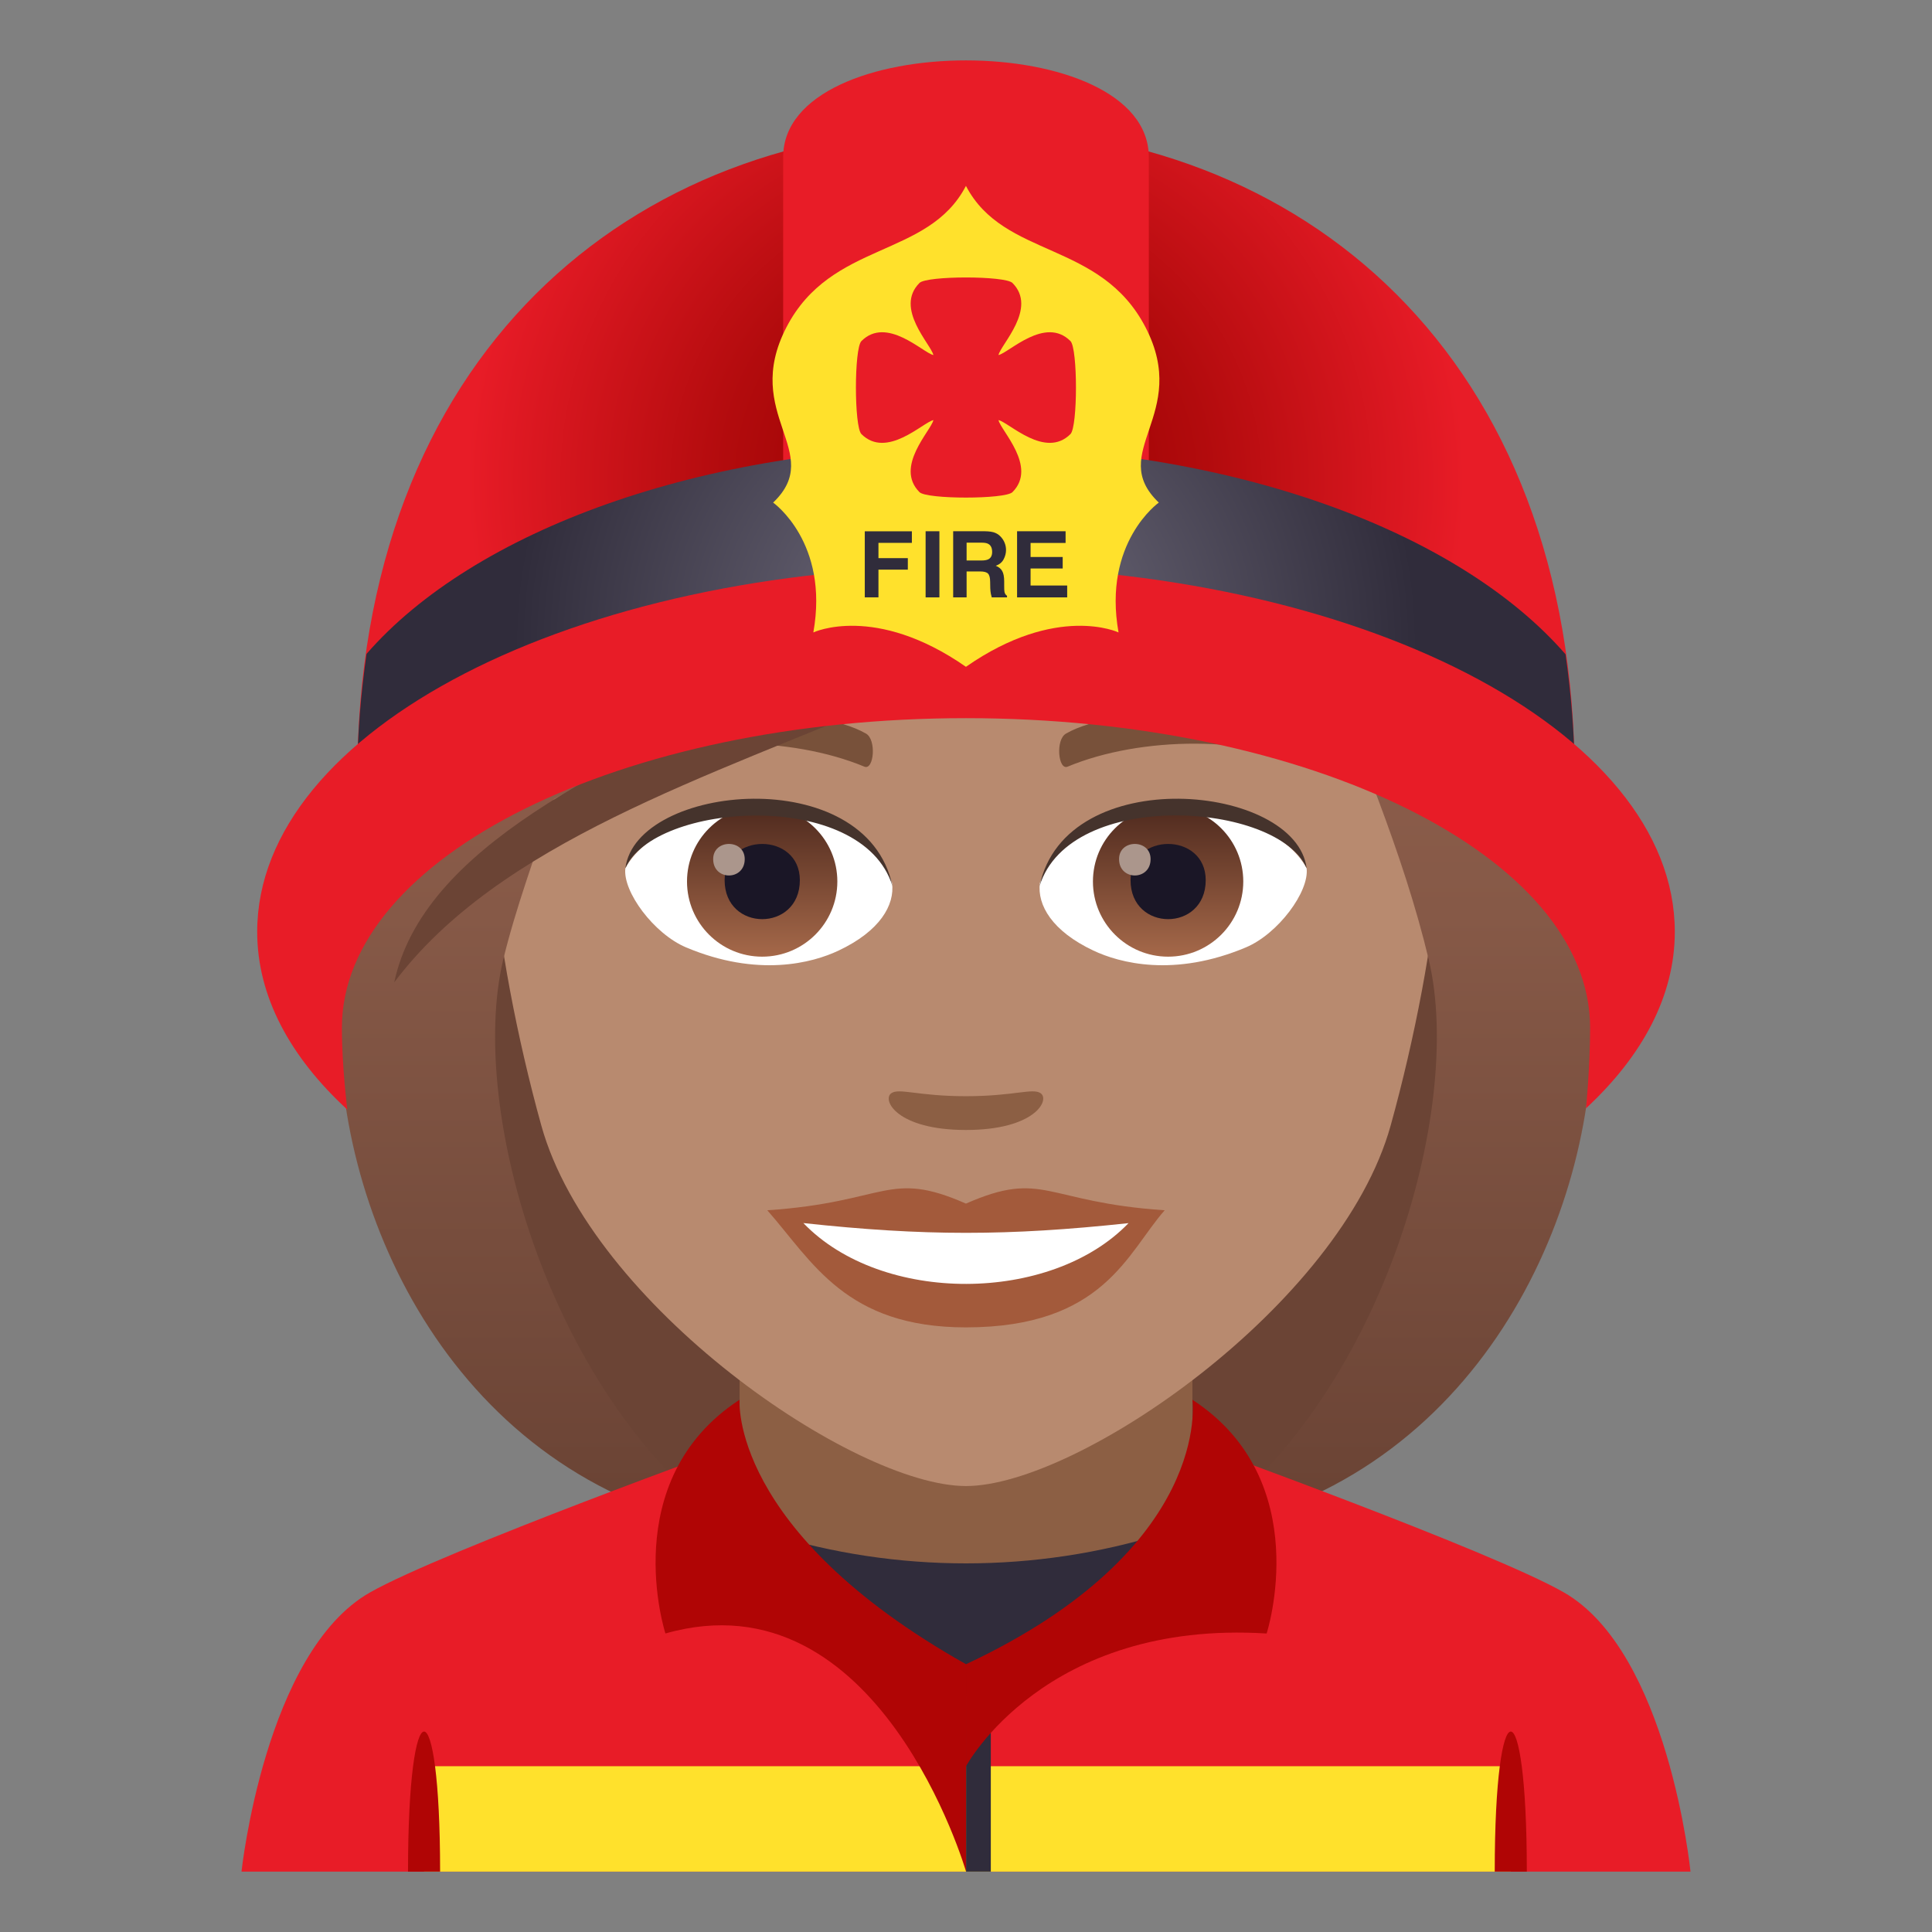 <?xml version="1.0" encoding="utf-8"?>
<!-- Generator: Adobe Illustrator 15.0.0, SVG Export Plug-In . SVG Version: 6.00 Build 0)  -->
<!DOCTYPE svg PUBLIC "-//W3C//DTD SVG 1.1//EN" "http://www.w3.org/Graphics/SVG/1.1/DTD/svg11.dtd">
<svg version="1.1" id="Layer_1" xmlns:x="http://ns.adobe.com/Extensibility/1.0/" xmlns:i="http://ns.adobe.com/AdobeIllustrator/10.0/" xmlns:graph="http://ns.adobe.com/Graphs/1.0/"
	 xmlns="http://www.w3.org/2000/svg" xmlns:xlink="http://www.w3.org/1999/xlink" xmlns:a="http://ns.adobe.com/AdobeSVGViewerExtensions/3.0/"
	 x="0px" y="0px" width="64px" height="64px" viewBox="0 0 64 64" enable-background="new 0 0 64 64" xml:space="preserve">
<rect x="0" y="0" width="64" height="64" fill="#808080" stroke="none"/>
<path fill="#6B4435" d="M39.582,50.742c15.168-6.066,11.65-20.475,11.65-20.475H12.766c0,0-3.516,14.408,11.648,20.475
	c0,0,3.035,0.76,7.584,0.76C36.549,51.502,39.582,50.742,39.582,50.742z"/>
<linearGradient id="SVGID_1_" gradientUnits="userSpaceOnUse" x1="46.166" y1="51.498" x2="46.166" y2="6.115">
	<stop  offset="0.05" style="stop-color:#6B4435"/>
	<stop  offset="0.088" style="stop-color:#6E4637"/>
	<stop  offset="0.467" style="stop-color:#865947"/>
	<stop  offset="0.7" style="stop-color:#8F604D"/>
	<a:midPointStop  offset="0.05" style="stop-color:#6B4435"/>
	<a:midPointStop  offset="0.4" style="stop-color:#6B4435"/>
	<a:midPointStop  offset="0.7" style="stop-color:#8F604D"/>
</linearGradient>
<path fill="url(#SVGID_1_)" d="M47.332,31.805c1.172,4.932-1.553,14.6-7.75,18.938c9.102-1.516,13.168-10.109,13.168-16.703
	L47.332,31.805z"/>
<linearGradient id="SVGID_2_" gradientUnits="userSpaceOnUse" x1="1762.98" y1="51.498" x2="1762.98" y2="6.115" gradientTransform="matrix(-1 0 0 1 1780.814 0)">
	<stop  offset="0.05" style="stop-color:#6B4435"/>
	<stop  offset="0.088" style="stop-color:#6E4637"/>
	<stop  offset="0.467" style="stop-color:#865947"/>
	<stop  offset="0.7" style="stop-color:#8F604D"/>
	<a:midPointStop  offset="0.05" style="stop-color:#6B4435"/>
	<a:midPointStop  offset="0.4" style="stop-color:#6B4435"/>
	<a:midPointStop  offset="0.7" style="stop-color:#8F604D"/>
</linearGradient>
<path fill="url(#SVGID_2_)" d="M16.666,31.805c-1.172,4.932,1.555,14.6,7.752,18.938C15.316,49.227,11.25,40.633,11.25,34.039
	L16.666,31.805z"/>
<path fill="#E81C27" d="M12.256,52.752c2.4-1.365,12.363-4.969,12.363-4.969h14.84c0,0,9.955,3.596,12.342,4.965
	C55.271,54.732,56,62,56,62H8C8,62,8.775,54.729,12.256,52.752z"/>
<path fill="#8C5F44" d="M24.5,49.947c0,0,2.361,2.832,7.5,2.832c5.141,0,7.5-2.832,7.5-2.832v-8.035h-15V49.947z"/>
<rect x="14.047" y="58.508" fill="#FFE12C" width="36" height="3.492"/>
<path fill="#302C3B" d="M25.453,50.799C26.848,53.385,32,57.027,32,57.027s5.154-3.643,6.545-6.229
	C34.303,52.119,29.699,52.119,25.453,50.799z"/>
<rect x="32.002" y="55.127" fill="#302C3B" width="0.82" height="6.873"/>
<path fill="#B00505" d="M32.002,62c0,0-2.869-9.906-9.959-7.889c0,0-1.645-5.068,2.457-7.744c0,0-0.361,4.34,7.5,8.762L32.002,62"/>
<path fill="#B00505" d="M32.002,58.508c0,0,2.6-4.854,9.957-4.396c0,0,1.643-5.068-2.459-7.744c0,0,0.701,4.922-7.5,8.762L32.002,62
	"/>
<path fill="#B88A6F" d="M32,8.277c-11.006,0-16.307,8.961-15.645,20.484c0.137,2.316,0.781,5.656,1.576,8.52
	C19.582,43.232,28.291,49.227,32,49.227c3.707,0,12.416-5.994,14.068-11.945c0.795-2.863,1.439-6.203,1.574-8.52
	C48.305,17.238,43.006,8.277,32,8.277z"/>
<path fill="#A35A3B" d="M31.998,39.871c-2.578-1.135-2.6-0.047-6.58,0.221c1.494,1.697,2.594,3.879,6.578,3.879
	c4.574,0,5.348-2.479,6.586-3.879C34.596,39.824,34.58,38.736,31.998,39.871z"/>
<path fill="#FFFFFF" d="M26.613,40.516c2.6,2.705,8.205,2.668,10.771,0.002C33.383,40.947,30.615,40.947,26.613,40.516z"/>
<path fill="#78513A" d="M43.693,24.928c-2.391-1.426-6.68-1.6-8.377-0.629c-0.359,0.197-0.262,1.227,0.049,1.098
	c2.42-1.008,6.107-1.059,8.379,0.107C44.049,25.658,44.057,25.135,43.693,24.928z"/>
<path fill="#78513A" d="M20.305,24.928c2.391-1.426,6.678-1.6,8.379-0.629c0.359,0.197,0.264,1.227-0.049,1.098
	c-2.422-1.008-6.105-1.061-8.381,0.107C19.949,25.658,19.943,25.135,20.305,24.928z"/>
<path fill="#8C5F44" d="M34.473,36.215c-0.262-0.184-0.877,0.098-2.475,0.098c-1.596,0-2.211-0.281-2.473-0.098
	c-0.314,0.221,0.184,1.217,2.473,1.217S34.789,36.436,34.473,36.215z"/>
<path id="Path_1910_" fill="#FFFFFF" d="M29.551,29.252c0.094,0.727-0.4,1.59-1.77,2.236c-0.869,0.412-2.678,0.896-5.055-0.105
	c-1.064-0.449-2.104-1.848-2.01-2.621C22.004,26.334,28.346,25.979,29.551,29.252z"/>
<linearGradient id="Oval_1_" gradientUnits="userSpaceOnUse" x1="-424.58" y1="477.44" x2="-424.58" y2="478.199" gradientTransform="matrix(6.57 0 0 -6.57 2814.78 3168.528)">
	<stop  offset="0" style="stop-color:#A6694A"/>
	<stop  offset="1" style="stop-color:#4F2A1E"/>
	<a:midPointStop  offset="0" style="stop-color:#A6694A"/>
	<a:midPointStop  offset="0.5" style="stop-color:#A6694A"/>
	<a:midPointStop  offset="1" style="stop-color:#4F2A1E"/>
</linearGradient>
<circle id="Oval_292_" fill="url(#Oval_1_)" cx="25.248" cy="29.201" r="2.49"/>
<path id="Path_1909_" fill="#1A1626" d="M24.004,29.156c0,1.723,2.492,1.723,2.492,0C26.496,27.557,24.004,27.557,24.004,29.156z"/>
<path id="Path_1908_" fill="#AB968C" d="M23.625,28.459c0,0.723,1.045,0.723,1.045,0C24.67,27.789,23.625,27.789,23.625,28.459z"/>
<path id="Path_1907_" fill="#45332C" d="M29.563,29.348c-1.012-3.252-7.908-2.771-8.846-0.586
	C21.064,25.963,28.701,25.225,29.563,29.348z"/>
<path id="Path_1906_" fill="#FFFFFF" d="M34.447,29.252c-0.092,0.727,0.402,1.59,1.771,2.236c0.869,0.412,2.678,0.896,5.055-0.105
	c1.066-0.449,2.104-1.848,2.01-2.621C41.996,26.334,35.654,25.979,34.447,29.252z"/>
<linearGradient id="Oval_2_" gradientUnits="userSpaceOnUse" x1="-425.232" y1="477.44" x2="-425.232" y2="478.199" gradientTransform="matrix(6.57 0 0 -6.57 2832.511 3168.528)">
	<stop  offset="0" style="stop-color:#A6694A"/>
	<stop  offset="1" style="stop-color:#4F2A1E"/>
	<a:midPointStop  offset="0" style="stop-color:#A6694A"/>
	<a:midPointStop  offset="0.5" style="stop-color:#A6694A"/>
	<a:midPointStop  offset="1" style="stop-color:#4F2A1E"/>
</linearGradient>
<circle id="Oval_291_" fill="url(#Oval_2_)" cx="38.695" cy="29.201" r="2.49"/>
<path id="Path_1905_" fill="#1A1626" d="M37.451,29.156c0,1.723,2.49,1.723,2.49,0C39.941,27.557,37.451,27.557,37.451,29.156z"/>
<path id="Path_1904_" fill="#AB968C" d="M37.07,28.459c0,0.723,1.045,0.723,1.045,0C38.115,27.789,37.07,27.789,37.07,28.459z"/>
<path id="Path_1903_" fill="#45332C" d="M34.438,29.348c1.01-3.25,7.902-2.785,8.846-0.586
	C42.934,25.963,35.299,25.225,34.438,29.348z"/>
<linearGradient id="SVGID_3_" gradientUnits="userSpaceOnUse" x1="32.001" y1="51.499" x2="32.001" y2="6.114">
	<stop  offset="0.05" style="stop-color:#6B4435"/>
	<stop  offset="0.088" style="stop-color:#6E4637"/>
	<stop  offset="0.467" style="stop-color:#865947"/>
	<stop  offset="0.7" style="stop-color:#8F604D"/>
	<a:midPointStop  offset="0.05" style="stop-color:#6B4435"/>
	<a:midPointStop  offset="0.4" style="stop-color:#6B4435"/>
	<a:midPointStop  offset="0.7" style="stop-color:#8F604D"/>
</linearGradient>
<path fill="url(#SVGID_3_)" d="M44.385,9.885c1.258-1.793-9.387-5.582-19.438-3.023C14.908,9.16,11.25,24.201,11.25,34.039
	c0.898,0.711,4.396-1.066,5.416-2.234c0.416-1.721,1.072-3.492,1.684-5.328c7.539-4.365,16.07-5.393,21.992-10.617
	c-0.758,2.275,3.256,5.145,5.309,10.617c0.664,1.775,1.26,3.553,1.682,5.328c1.674,1.541,3.014,2.268,5.418,2.234
	C52.75,25.719,48.41,8.725,44.385,9.885z"/>
<path fill="#6B4435" d="M13.059,32.543c6.943-9.248,27.438-8.621,31.326-22.658C36.834,21.666,14.955,23.654,13.059,32.543z"/>
<radialGradient id="SVGID_4_" cx="57.645" cy="15.75" r="16.513" gradientTransform="matrix(1 0 0 0.996 -25.646 0.255)" gradientUnits="userSpaceOnUse">
	<stop  offset="0.261" style="stop-color:#A10505"/>
	<stop  offset="0.483" style="stop-color:#B20B0D"/>
	<stop  offset="0.924" style="stop-color:#E01923"/>
	<stop  offset="1" style="stop-color:#E81C27"/>
	<a:midPointStop  offset="0.261" style="stop-color:#A10505"/>
	<a:midPointStop  offset="0.553" style="stop-color:#A10505"/>
	<a:midPointStop  offset="1" style="stop-color:#E81C27"/>
</radialGradient>
<path fill="url(#SVGID_4_)" d="M52.165,25.816c0,5.693,0.444-3.563-20.165-3.563c-20.611,0.002-20.167,9.256-20.167,3.563
	c0-14.041,9.028-21.604,20.167-21.604S52.165,11.775,52.165,25.816z"/>
<path fill="#E81C27" d="M38.057,21.34H25.943c0,0,0-13.201,0-16.133c0-4.275,12.113-4.275,12.113,0
	C38.057,8.449,38.057,21.34,38.057,21.34z"/>
<radialGradient id="SVGID_5_" cx="57.645" cy="21.056" r="14.976" gradientTransform="matrix(1 0 0 0.996 -25.646 0.255)" gradientUnits="userSpaceOnUse">
	<stop  offset="0" style="stop-color:#747080"/>
	<stop  offset="1" style="stop-color:#302C3B"/>
	<a:midPointStop  offset="0" style="stop-color:#747080"/>
	<a:midPointStop  offset="0.5" style="stop-color:#747080"/>
	<a:midPointStop  offset="1" style="stop-color:#302C3B"/>
</radialGradient>
<path fill="url(#SVGID_5_)" d="M52.165,25.816c0-1.455-0.118-2.824-0.304-4.141c-3.541-4.078-11.104-6.895-19.865-6.895
	c-8.755,0-16.314,2.811-19.854,6.881c-0.189,1.322-0.309,2.695-0.309,4.154c0,5.693-0.444-3.561,20.167-3.563
	C52.609,22.254,52.165,31.51,52.165,25.816z"/>
<path fill="#E81C27" d="M32,18.766c-12.97,0-23.48,5.416-23.48,12.102c0,2.141,1.09,4.146,2.987,5.891c0,0-0.181-1.398-0.181-2.715
	c0-5.664,9.256-10.254,20.674-10.254c11.42,0,20.674,4.59,20.674,10.254c0,1.314-0.135,2.67-0.135,2.67
	c1.867-1.732,2.941-3.723,2.941-5.846C55.48,24.182,44.966,18.766,32,18.766z"/>
<path fill="#FFE12C" d="M37.949,10.846c-1.49-2.883-4.695-2.275-5.951-4.688c-1.254,2.412-4.461,1.805-5.949,4.688
	c-1.496,2.895,1.309,4.135-0.438,5.803c0,0,1.865,1.314,1.332,4.301c0,0,2.037-0.963,5.055,1.139
	c3.018-2.102,5.055-1.139,5.055-1.139c-0.531-2.986,1.334-4.301,1.334-4.301C36.641,14.98,39.445,13.74,37.949,10.846z"/>
<path fill="#302C3B" d="M35.299,17.986h-1.16v0.465h1.064v0.381h-1.064v0.564h1.213v0.393h-1.66v-2.191h1.607V17.986z"/>
<path fill="#302C3B" d="M28.646,17.6h1.561v0.383H29.1v0.506h0.973v0.381H29.1v0.918h-0.453V17.6z"/>
<path fill="#302C3B" d="M31.119,19.789h-0.457v-2.191h0.457V19.789z"/>
<path fill="#302C3B" d="M32.969,17.652c0.08,0.033,0.148,0.086,0.205,0.154c0.045,0.055,0.084,0.115,0.109,0.184
	c0.027,0.068,0.043,0.145,0.043,0.23c0,0.105-0.027,0.209-0.08,0.309s-0.139,0.17-0.26,0.213c0.1,0.039,0.172,0.098,0.213,0.174
	c0.043,0.074,0.066,0.189,0.066,0.342v0.146c0,0.1,0.002,0.168,0.01,0.205c0.012,0.059,0.041,0.098,0.084,0.127v0.053h-0.506
	c-0.012-0.047-0.023-0.088-0.029-0.117c-0.012-0.061-0.018-0.125-0.02-0.188l-0.004-0.205c0-0.141-0.025-0.232-0.072-0.279
	c-0.045-0.047-0.133-0.07-0.26-0.07H32.02v0.859h-0.445v-2.191h1.049C32.771,17.6,32.889,17.617,32.969,17.652z M32.02,17.977v0.59
	h0.494c0.098,0,0.172-0.014,0.221-0.037c0.086-0.041,0.131-0.123,0.131-0.244c0-0.133-0.043-0.223-0.127-0.268
	c-0.045-0.027-0.117-0.041-0.213-0.041H32.02z"/>
<path fill="#E81C27" d="M35.461,11.299c-0.838-0.84-2.037,0.387-2.385,0.463c0.074-0.35,1.301-1.549,0.463-2.389
	c-0.242-0.242-2.838-0.242-3.08,0c-0.838,0.84,0.387,2.039,0.461,2.389c-0.348-0.076-1.547-1.303-2.385-0.463
	c-0.242,0.244-0.242,2.836,0,3.08c0.838,0.836,2.037-0.387,2.385-0.463c-0.074,0.348-1.299,1.547-0.461,2.387
	c0.242,0.24,2.838,0.24,3.08,0c0.838-0.84-0.389-2.039-0.463-2.387c0.348,0.076,1.547,1.299,2.385,0.463
	C35.703,14.135,35.703,11.543,35.461,11.299z"/>
<path fill="#B00505" d="M14.579,62h-1.063C13.516,55.813,14.579,55.813,14.579,62z"/>
<path fill="#B00505" d="M50.578,62h-1.063C49.515,55.813,50.578,55.813,50.578,62z"/>
</svg>
